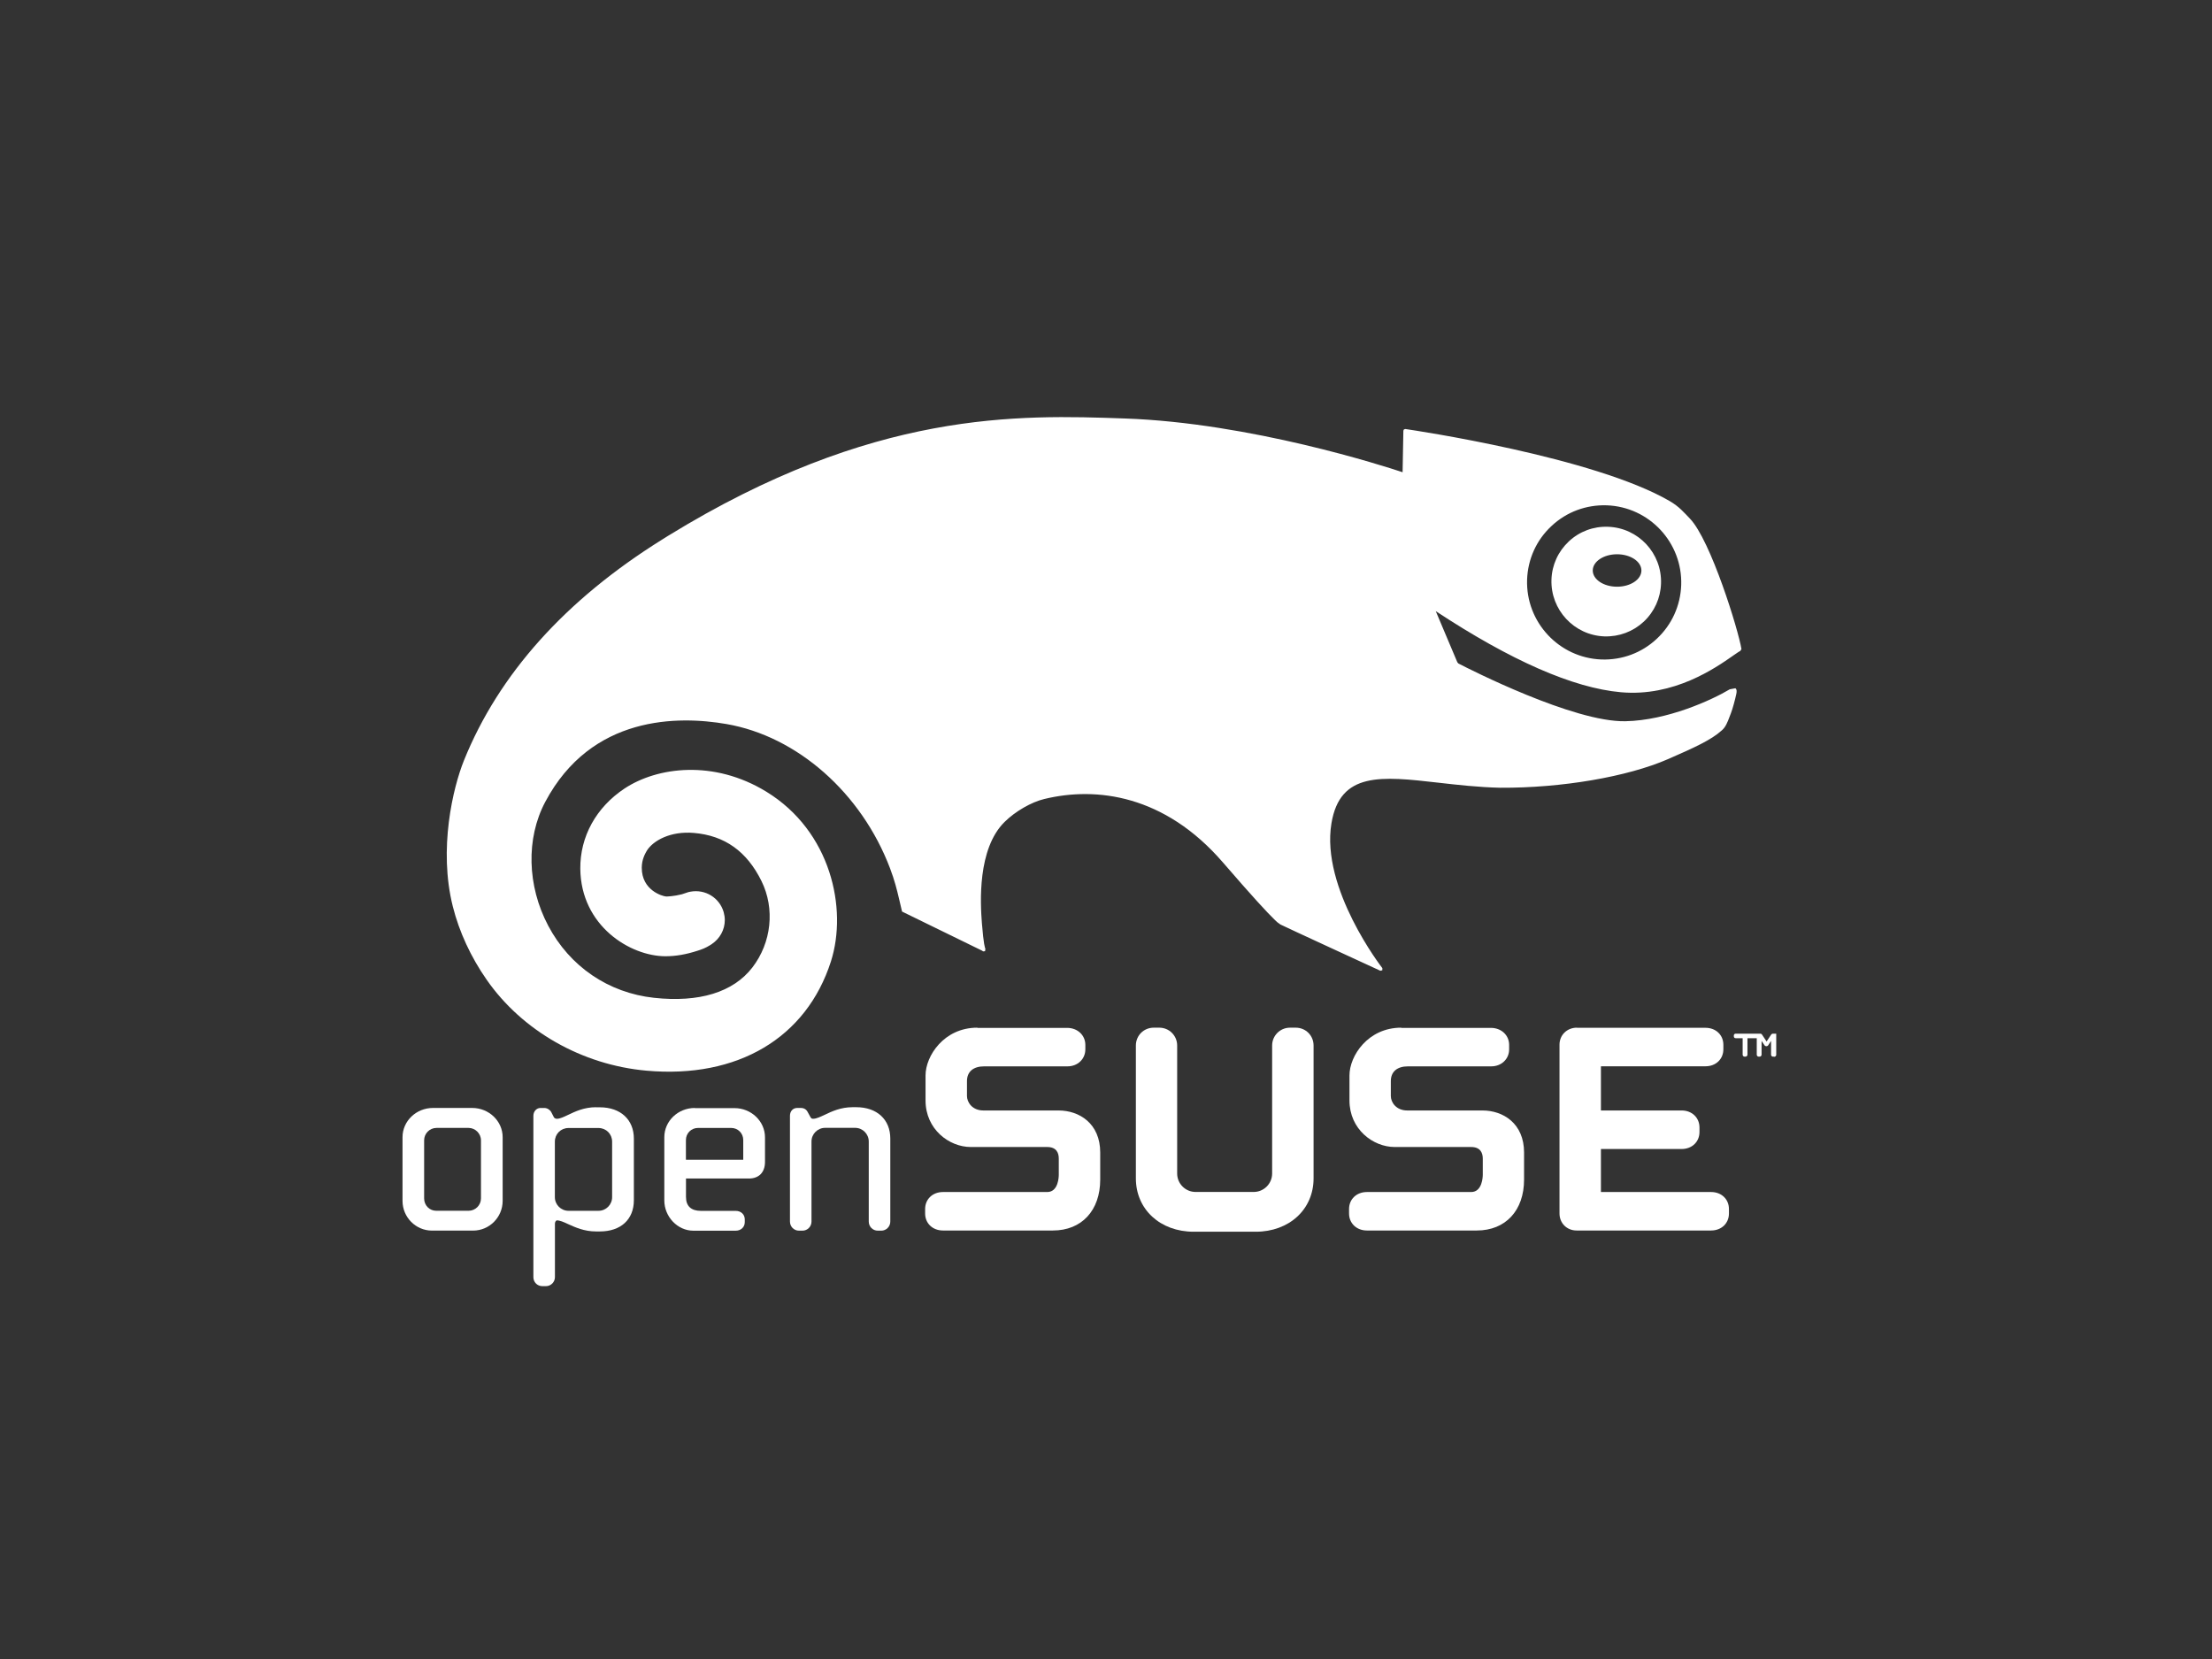 <?xml version="1.0" encoding="UTF-8" standalone="no"?>
<!-- Created with Inkscape (http://www.inkscape.org/) -->
<svg id="svg2" xmlns:rdf="http://www.w3.org/1999/02/22-rdf-syntax-ns#" xmlns="http://www.w3.org/2000/svg" xml:space="preserve" height="375" viewBox="0 0 500 375" width="500" version="1.1" xmlns:cc="http://creativecommons.org/ns#" xmlns:dc="http://purl.org/dc/elements/1.1/"><rect x="0" y="0" width="500" height="375" fill="#333333" stroke="none"/><defs id="defs6"><clipPath id="clipPath16" clipPathUnits="userSpaceOnUse"><path id="path18" d="m0 595.28h841.89v-595.28h-841.89v595.28z"/></clipPath></defs><g id="g10" transform="matrix(1.25 0 0 -1.25 -276.88 558.47)"><g id="g12"><g id="g14" clip-path="url(#clipPath16)"><g id="g20" transform="translate(513.92 340.68)"><path id="path22" d="m0 0c2.431 0 4.403 1.315 4.403 2.93 0 1.623-1.972 2.938-4.403 2.938s-4.396-1.315-4.396-2.938c0-1.615 1.965-2.93 4.396-2.93m-2.298-8.982c-5.461 0.2-9.747 4.803-9.564 10.272 0.084 2.647 1.216 5.094 3.138 6.901 1.932 1.807 4.453 2.747 7.101 2.647 5.469-0.192 9.756-4.787 9.572-10.264-0.083-2.639-1.199-5.086-3.13-6.901-1.939-1.798-4.462-2.738-7.117-2.655" fill="#ffffff"/></g><g id="g24" transform="translate(497.65 341.95)"><path id="path26" d="m0 0c0.131 3.724 1.691 7.178 4.418 9.709 2.719 2.548 6.271 3.862 9.995 3.74 7.691-0.278 13.718-6.753 13.456-14.437-0.139-3.715-1.699-7.161-4.418-9.7-2.719-2.548-6.262-3.863-10.002-3.741-7.675 0.286-13.701 6.754-13.449 14.429m37.26-13.726c0.628 0.424 1.102 0.768 1.298 0.841l0.205 0.335c-0.533 3.372-5.554 19.703-9.342 23.623-1.054 1.078-1.895 2.122-3.594 3.119-13.725 8.002-46.314 12.837-47.841 13.057l-0.261-0.074-0.098-0.228s-0.123-6.761-0.14-7.513c-3.332 1.11-27.525 8.925-50.21 9.717-19.229 0.678-45.499 1.593-82.619-21.222l-1.095-0.686c-17.458-10.892-29.51-24.317-35.813-39.93-1.977-4.907-4.639-15.988-2.01-26.415 1.144-4.565 3.259-9.138 6.117-13.237 6.443-9.259 17.262-15.41 28.914-16.446 16.446-1.469 28.907 5.92 33.34 19.753 3.045 9.545 0 23.55-11.676 30.695-9.498 5.822-19.721 4.491-25.641 0.579-5.144-3.412-8.059-8.703-8.002-14.526 0.114-10.313 9.007-15.8 15.393-15.808 1.861 0 3.722 0.318 5.83 1.004 0.743 0.228 1.453 0.505 2.228 0.988l0.237 0.154 0.156 0.09-0.058-0.024c1.462 0.98 2.344 2.596 2.344 4.328 0 0.473-0.073 0.955-0.204 1.436-0.751 2.606-3.332 4.19-6.01 3.699l-0.359-0.073-0.491-0.163-0.71-0.236c-1.469-0.368-2.581-0.393-2.809-0.401-0.751 0.049-4.434 1.151-4.434 5.185v0.049c0.009 1.478 0.605 2.515 0.931 3.079 1.135 1.797 4.27 3.56 8.509 3.184 5.552-0.473 9.553-3.323 12.207-8.696 2.467-4.998 1.821-11.138-1.657-15.645-3.455-4.468-9.603-6.362-17.785-5.471-8.248 0.905-15.22 5.65-19.124 13.04-3.821 7.219-4.034 15.785-0.547 22.365 8.354 15.76 24.121 15.597 32.769 14.103 12.804-2.213 24.423-12.461 29.592-26.089 0.825-2.173 1.249-3.896 1.616-5.463l0.556-2.36 14.461-7.064 0.196-0.138h0.001l0.35 0.033 0.058 0.416c-0.09 0.327-0.302 0.621-0.63 4.672-0.277 3.584-0.841 13.415 4.108 18.29 1.919 1.903 4.85 3.593 7.162 4.14 9.479 2.311 21.785 0.71 32.294-11.44 5.423-6.279 8.085-9.146 9.416-10.428l0.456-0.424 0.555-0.4c0.433-0.245 18.063-8.361 18.063-8.361l0.358 0.089 0.009 0.383c-0.113 0.131-11.17 14.413-9.211 26.179 1.552 9.374 9.015 8.533 19.328 7.358 3.373-0.384 7.211-0.825 11.18-0.915 11.079-0.065 23.019 1.968 30.376 5.185 4.76 2.082 7.798 3.455 9.7 5.185 0.686 0.564 1.044 1.495 1.412 2.475l0.254 0.661c0.31 0.792 0.759 2.49 0.955 3.413 0.091 0.408 0.131 0.85-0.155 1.07l-1.021-0.188c-3.225-1.935-11.301-5.626-18.862-5.773-9.366-0.196-28.244 9.424-30.213 10.444l-0.187 0.22c-0.475 1.128-3.308 7.831-3.904 9.243 13.588-8.948 24.856-13.898 33.487-14.665 9.603-0.857 17.092 4.385 20.292 6.623" fill="#ffffff"/></g><g id="g28" transform="translate(542.28 255.7)"><path id="path30" d="m0 0h-0.162c-0.187 0-0.349 0.162-0.349 0.35v2.5l-0.547-0.833c-0.062-0.087-0.174-0.124-0.274-0.124h-0.063c-0.098 0-0.21 0.037-0.273 0.124l-0.56 0.833v-2.5c0-0.188-0.162-0.35-0.361-0.35h-0.161c-0.188 0-0.349 0.162-0.349 0.35v2.986h-1.68v-2.986c0-0.188-0.174-0.35-0.373-0.35h-0.15c-0.186 0-0.348 0.162-0.348 0.35v2.986h-1.257c-0.187 0-0.336 0.125-0.336 0.323v0.175c0 0.199 0.149 0.323 0.336 0.323h4.405c0.175 0 0.286-0.061 0.349-0.162l0.834-1.257 0.834 1.257c0.062 0.087 0.162 0.162 0.348 0.162h0.56v-3.833c0-0.186-0.174-0.348-0.373-0.348" fill="#ffffff"/></g><g id="g32" transform="translate(398.23 260.94)"><path id="path34" d="m0 0c-6.023 0-9.359-5.103-9.359-8.637v-4.531c0-5.189 4.244-8.412 8.189-8.412h13.814c1.73 0 2.091-1.133 2.091-2.091v-2.925c0-0.31-0.049-3.124-2.091-3.124h-18.854c-1.867 0-3.224-1.294-3.224-3.073v-0.81c0-1.766 1.344-3.074 3.224-3.074h19.887c5.19 0 8.551 3.61 8.551 9.21v4.891c0 5.252-3.785 7.603-7.531 7.603h-13.59c-2.053 0-2.974 1.52-2.974 2.615v2.688c0 1.705 1.133 2.676 3.124 2.676h15.058c1.842 0 3.224 1.318 3.224 3.074v0.809c0 1.742-1.406 3.074-3.286 3.074h-16.229" fill="#ffffff"/></g><g id="g36" transform="translate(454.77 260.94)"><path id="path38" d="m0 0c-1.78 0-3.224-1.443-3.224-3.224v-23.148c0-1.842-1.505-3.335-3.335-3.335h-10.504c-1.842 0-3.335 1.493-3.335 3.335v23.148c0 1.781-1.431 3.224-3.224 3.224h-1.021c-1.792 0-3.222-1.419-3.222-3.224v-24.032c0-5.588 4.392-9.644 10.454-9.644h11.225c6.061 0 10.455 4.056 10.455 9.644v24.032c0 1.805-1.419 3.224-3.224 3.224h-1.021" fill="#ffffff"/></g><g id="g40" transform="translate(474.89 260.94)"><path id="path42" d="m0 0c-6.023 0-9.359-5.103-9.359-8.637v-4.531c0-5.189 4.255-8.412 8.189-8.412h13.814c1.73 0 2.103-1.133 2.103-2.091v-2.925c0-0.31-0.061-3.124-2.103-3.124h-18.855c-1.866 0-3.223-1.294-3.223-3.073v-0.81c0-1.766 1.357-3.074 3.223-3.074h19.876c5.202 0 8.549 3.61 8.549 9.21v4.891c0 5.252-3.771 7.603-7.528 7.603h-13.591c-2.054 0-2.975 1.52-2.975 2.615v2.688c0 1.705 1.133 2.676 3.111 2.676h15.059c1.83 0 3.224 1.318 3.224 3.074v0.809c0 1.742-1.407 3.074-3.298 3.074h-16.216" fill="#ffffff"/></g><g id="g44" transform="translate(506.66 260.94)"><path id="path46" d="m0 0c-1.779 0-3.148-1.319-3.148-3.074v-30.529c0-1.742 1.318-3.074 3.085-3.074h24.331c1.867 0 3.223 1.294 3.223 3.074v0.81c0 1.767-1.344 3.073-3.223 3.073h-19.925v7.779h14.598c1.868 0 3.224 1.295 3.224 3.086v0.796c0 1.78-1.356 3.086-3.224 3.086h-14.598v7.991h18.917c1.867 0 3.223 1.294 3.223 3.074v0.808c0 1.781-1.356 3.075-3.223 3.075h-23.247" fill="#ffffff"/></g><g id="g48" transform="translate(298.2 230.07)"><path id="path50" d="m0 0v10.504c0 1.232 1.009 2.24 2.24 2.24h5.8c1.207 0 2.24-1.021 2.24-2.24v-10.504c0-1.232-1.008-2.24-2.24-2.24h-5.85c-1.231 0-2.19 0.983-2.19 2.24m1.605 16.354c-3.036 0-5.512-2.366-5.512-5.29v-11.512c0-2.962 2.389-5.376 5.326-5.376h7.442c2.938 0 5.339 2.414 5.339 5.376v11.512c0 2.913-2.476 5.29-5.512 5.29h-7.083z" fill="#ffffff"/></g><g id="g52" transform="translate(321.84 230.29)"><path id="path54" d="m0 0v10.043c0 1.381 1.083 2.464 2.465 2.464h5.426c1.381 0 2.463-1.083 2.463-2.464v-10.043c0-1.357-1.094-2.465-2.463-2.465h-5.426c-1.358 0-2.465 1.108-2.465 2.465m7.442 16.266c-2.153 0-3.758-0.772-5.065-1.395-0.784-0.373-1.468-0.696-2.003-0.696-0.225 0-0.436 0.098-0.548 0.273l-0.485 0.947c-0.112 0.248-0.611 0.734-1.233 0.734h-0.721c-0.698 0-1.27-0.623-1.27-1.406v-29.185c0-0.909 0.71-1.63 1.631-1.63h0.635c0.895 0 1.63 0.735 1.63 1.63v9.683c0 0.286 0.186 0.585 0.361 0.585 0.535 0 1.219-0.299 2.016-0.673 1.294-0.584 2.912-1.331 5.065-1.331h0.672c3.796 0 6.16 2.165 6.16 5.649v11.139c0 3.435-2.414 5.663-6.16 5.663h-0.685v0.013z" fill="#ffffff"/></g><g id="g56" transform="translate(345.54 240.62)"><path id="path58" d="m0 0c0 1.22 0.959 2.19 2.19 2.19h5.987c1.232 0 2.19-0.959 2.19-2.19v-3.56h-10.367v3.56m1.605 5.8c-3.036 0-5.512-2.365-5.512-5.289v-11.426c0-2.961 2.402-5.476 5.239-5.476h7.679c0.946 0 1.631 0.648 1.631 1.544v0.497c0 0.896-0.685 1.543-1.631 1.543h-6.297c-1.768 0-2.701 0.86-2.701 2.515v3.335h11.375c1.817 0 2.912 1.12 2.912 3.012v4.43c0 2.912-2.477 5.289-5.513 5.289h-7.169l-0.013 0.026z" fill="#ffffff"/></g><g id="g60" transform="translate(375.68 246.56)"><path id="path62" d="m0 0c-2.141 0-3.759-0.76-5.053-1.382-0.809-0.373-1.506-0.709-2.066-0.709-0.249 0-0.349 0.025-0.535 0.361l-0.449 0.822c-0.248 0.51-0.683 0.771-1.281 0.771h-0.635c-0.758 0-1.306-0.586-1.306-1.406v-19.141c0-0.909 0.721-1.643 1.63-1.643h0.634c0.897 0 1.63 0.734 1.63 1.643v14.486c0 1.356 1.109 2.464 2.465 2.464h5.426c1.356 0 2.464-1.108 2.464-2.464v-14.486c0-0.909 0.722-1.643 1.631-1.643h0.634c0.896 0 1.63 0.734 1.63 1.643v15.021c0 3.434-2.414 5.663-6.16 5.663h-0.684" fill="#ffffff"/></g></g></g></g></svg>
